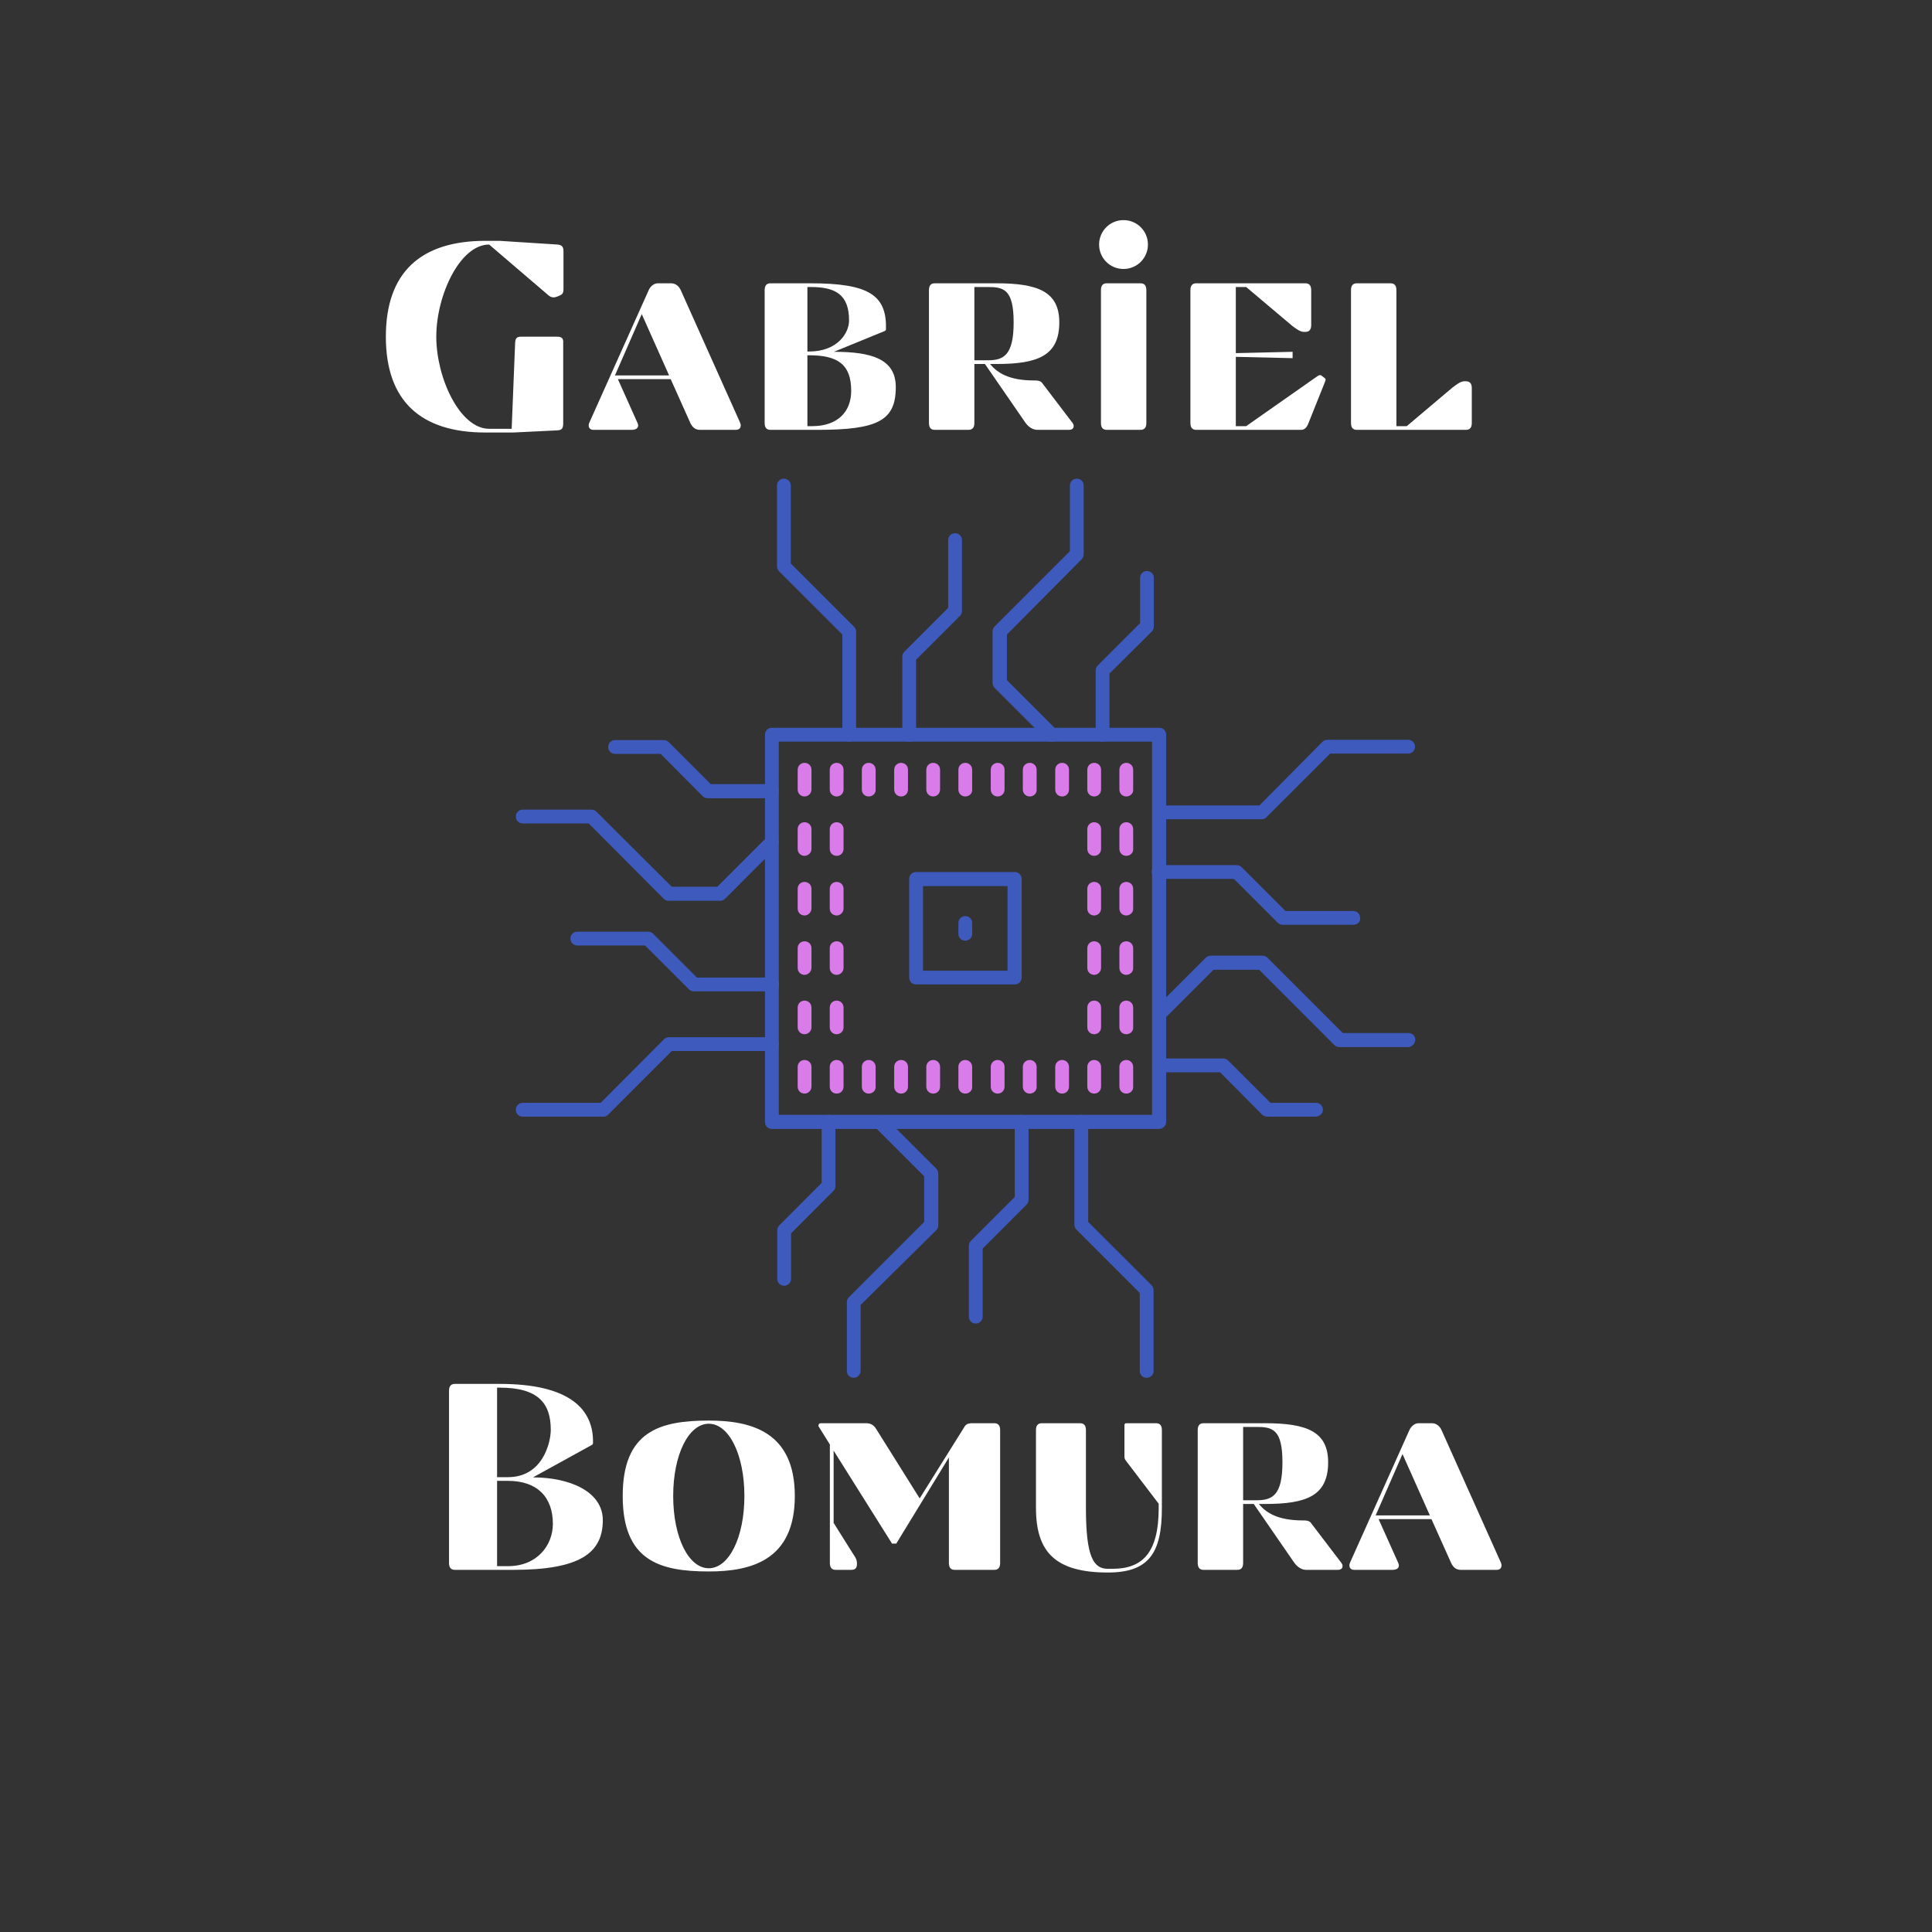 <svg xmlns="http://www.w3.org/2000/svg" xmlns:xlink="http://www.w3.org/1999/xlink" width="250" zoomAndPan="magnify" viewBox="0 0 187.5 187.5" height="250" preserveAspectRatio="xMidYMid meet" version="1.0"><rect x="0" y="0" width="187.5" height="187.5" fill="#333333" stroke="none"/><defs><g/><clipPath id="e793fab0e1"><path d="M 75 46.438 L 84 46.438 L 84 72 L 75 72 Z M 75 46.438 " clip-rule="nonzero"/></clipPath><clipPath id="e4820a41be"><path d="M 96 46.438 L 106 46.438 L 106 72 L 96 72 Z M 96 46.438 " clip-rule="nonzero"/></clipPath><clipPath id="adc43f2804"><path d="M 104 108 L 112 108 L 112 133.73 L 104 133.73 Z M 104 108 " clip-rule="nonzero"/></clipPath><clipPath id="5ba70dc67b"><path d="M 82 108 L 92 108 L 92 133.73 L 82 133.73 Z M 82 108 " clip-rule="nonzero"/></clipPath><clipPath id="bfe6c033a0"><path d="M 111 71 L 137.355 71 L 137.355 80 L 111 80 Z M 111 71 " clip-rule="nonzero"/></clipPath><clipPath id="35a6d18cac"><path d="M 111 92 L 137.355 92 L 137.355 102 L 111 102 Z M 111 92 " clip-rule="nonzero"/></clipPath><clipPath id="d16c390b25"><path d="M 50.062 100 L 76 100 L 76 109 L 50.062 109 Z M 50.062 100 " clip-rule="nonzero"/></clipPath><clipPath id="393eaa5ac8"><path d="M 50.062 78 L 76 78 L 76 88 L 50.062 88 Z M 50.062 78 " clip-rule="nonzero"/></clipPath></defs><path fill="#3e5abd" d="M 112.477 109.566 L 74.91 109.566 C 74.531 109.566 74.242 109.273 74.242 108.895 L 74.242 71.301 C 74.242 70.922 74.531 70.633 74.91 70.633 L 112.504 70.633 C 112.883 70.633 113.176 70.922 113.176 71.301 L 113.176 108.895 C 113.176 109.246 112.855 109.566 112.477 109.566 Z M 75.582 108.195 L 111.809 108.195 L 111.809 71.973 L 75.582 71.973 Z M 75.582 108.195 " fill-opacity="1" fill-rule="nonzero"/><path fill="#3e5abd" d="M 98.48 95.539 L 88.906 95.539 C 88.527 95.539 88.238 95.25 88.238 94.871 L 88.238 85.297 C 88.238 84.918 88.527 84.629 88.906 84.629 L 98.48 84.629 C 98.859 84.629 99.148 84.918 99.148 85.297 L 99.148 94.871 C 99.148 95.25 98.859 95.539 98.48 95.539 Z M 89.578 94.203 L 97.781 94.203 L 97.781 85.996 L 89.578 85.996 Z M 89.578 94.203 " fill-opacity="1" fill-rule="nonzero"/><path fill="#3e5abd" d="M 93.68 91.293 C 93.301 91.293 93.012 91 93.012 90.621 L 93.012 89.574 C 93.012 89.195 93.301 88.906 93.68 88.906 C 94.059 88.906 94.348 89.195 94.348 89.574 L 94.348 90.621 C 94.379 90.973 94.059 91.293 93.68 91.293 Z M 93.68 91.293 " fill-opacity="1" fill-rule="nonzero"/><path fill="#d97be9" d="M 78.082 77.297 C 77.703 77.297 77.414 77.004 77.414 76.625 L 77.414 74.707 C 77.414 74.328 77.703 74.035 78.082 74.035 C 78.461 74.035 78.754 74.328 78.754 74.707 L 78.754 76.625 C 78.754 77.004 78.434 77.297 78.082 77.297 Z M 78.082 77.297 " fill-opacity="1" fill-rule="nonzero"/><path fill="#d97be9" d="M 81.195 77.297 C 80.816 77.297 80.527 77.004 80.527 76.625 L 80.527 74.707 C 80.527 74.328 80.816 74.035 81.195 74.035 C 81.574 74.035 81.867 74.328 81.867 74.707 L 81.867 76.625 C 81.867 77.004 81.574 77.297 81.195 77.297 Z M 81.195 77.297 " fill-opacity="1" fill-rule="nonzero"/><path fill="#d97be9" d="M 84.309 77.297 C 83.93 77.297 83.641 77.004 83.641 76.625 L 83.641 74.707 C 83.641 74.328 83.93 74.035 84.309 74.035 C 84.688 74.035 84.98 74.328 84.98 74.707 L 84.98 76.625 C 85.008 77.004 84.688 77.297 84.309 77.297 Z M 84.309 77.297 " fill-opacity="1" fill-rule="nonzero"/><path fill="#d97be9" d="M 87.453 77.297 C 87.074 77.297 86.781 77.004 86.781 76.625 L 86.781 74.707 C 86.781 74.328 87.074 74.035 87.453 74.035 C 87.832 74.035 88.121 74.328 88.121 74.707 L 88.121 76.625 C 88.121 77.004 87.832 77.297 87.453 77.297 Z M 87.453 77.297 " fill-opacity="1" fill-rule="nonzero"/><path fill="#d97be9" d="M 90.566 77.297 C 90.188 77.297 89.898 77.004 89.898 76.625 L 89.898 74.707 C 89.898 74.328 90.188 74.035 90.566 74.035 C 90.945 74.035 91.234 74.328 91.234 74.707 L 91.234 76.625 C 91.234 77.004 90.945 77.297 90.566 77.297 Z M 90.566 77.297 " fill-opacity="1" fill-rule="nonzero"/><path fill="#d97be9" d="M 93.68 77.297 C 93.301 77.297 93.012 77.004 93.012 76.625 L 93.012 74.707 C 93.012 74.328 93.301 74.035 93.68 74.035 C 94.059 74.035 94.348 74.328 94.348 74.707 L 94.348 76.625 C 94.379 77.004 94.059 77.297 93.68 77.297 Z M 93.68 77.297 " fill-opacity="1" fill-rule="nonzero"/><path fill="#d97be9" d="M 96.82 77.297 C 96.445 77.297 96.152 77.004 96.152 76.625 L 96.152 74.707 C 96.152 74.328 96.445 74.035 96.82 74.035 C 97.199 74.035 97.492 74.328 97.492 74.707 L 97.492 76.625 C 97.492 77.004 97.199 77.297 96.82 77.297 Z M 96.82 77.297 " fill-opacity="1" fill-rule="nonzero"/><path fill="#d97be9" d="M 99.934 77.297 C 99.559 77.297 99.266 77.004 99.266 76.625 L 99.266 74.707 C 99.266 74.328 99.559 74.035 99.934 74.035 C 100.312 74.035 100.605 74.328 100.605 74.707 L 100.605 76.625 C 100.633 77.004 100.312 77.297 99.934 77.297 Z M 99.934 77.297 " fill-opacity="1" fill-rule="nonzero"/><path fill="#d97be9" d="M 103.078 77.297 C 102.699 77.297 102.41 77.004 102.41 76.625 L 102.41 74.707 C 102.41 74.328 102.699 74.035 103.078 74.035 C 103.457 74.035 103.746 74.328 103.746 74.707 L 103.746 76.625 C 103.746 77.004 103.457 77.297 103.078 77.297 Z M 103.078 77.297 " fill-opacity="1" fill-rule="nonzero"/><path fill="#d97be9" d="M 106.191 77.297 C 105.812 77.297 105.523 77.004 105.523 76.625 L 105.523 74.707 C 105.523 74.328 105.812 74.035 106.191 74.035 C 106.57 74.035 106.859 74.328 106.859 74.707 L 106.859 76.625 C 106.859 77.004 106.57 77.297 106.191 77.297 Z M 106.191 77.297 " fill-opacity="1" fill-rule="nonzero"/><path fill="#d97be9" d="M 109.305 77.297 C 108.926 77.297 108.637 77.004 108.637 76.625 L 108.637 74.707 C 108.637 74.328 108.926 74.035 109.305 74.035 C 109.684 74.035 109.973 74.328 109.973 74.707 L 109.973 76.625 C 110.004 77.004 109.684 77.297 109.305 77.297 Z M 109.305 77.297 " fill-opacity="1" fill-rule="nonzero"/><path fill="#d97be9" d="M 78.082 83.059 C 77.703 83.059 77.414 82.766 77.414 82.387 L 77.414 80.469 C 77.414 80.09 77.703 79.797 78.082 79.797 C 78.461 79.797 78.754 80.09 78.754 80.469 L 78.754 82.387 C 78.754 82.766 78.434 83.059 78.082 83.059 Z M 78.082 83.059 " fill-opacity="1" fill-rule="nonzero"/><path fill="#d97be9" d="M 81.195 83.059 C 80.816 83.059 80.527 82.766 80.527 82.387 L 80.527 80.469 C 80.527 80.09 80.816 79.797 81.195 79.797 C 81.574 79.797 81.867 80.09 81.867 80.469 L 81.867 82.387 C 81.867 82.766 81.574 83.059 81.195 83.059 Z M 81.195 83.059 " fill-opacity="1" fill-rule="nonzero"/><path fill="#d97be9" d="M 106.191 83.059 C 105.812 83.059 105.523 82.766 105.523 82.387 L 105.523 80.469 C 105.523 80.09 105.812 79.797 106.191 79.797 C 106.57 79.797 106.859 80.09 106.859 80.469 L 106.859 82.387 C 106.859 82.766 106.57 83.059 106.191 83.059 Z M 106.191 83.059 " fill-opacity="1" fill-rule="nonzero"/><path fill="#d97be9" d="M 109.305 83.059 C 108.926 83.059 108.637 82.766 108.637 82.387 L 108.637 80.469 C 108.637 80.09 108.926 79.797 109.305 79.797 C 109.684 79.797 109.973 80.09 109.973 80.469 L 109.973 82.387 C 110.004 82.766 109.684 83.059 109.305 83.059 Z M 109.305 83.059 " fill-opacity="1" fill-rule="nonzero"/><path fill="#d97be9" d="M 78.082 88.848 C 77.703 88.848 77.414 88.555 77.414 88.18 L 77.414 86.258 C 77.414 85.879 77.703 85.59 78.082 85.59 C 78.461 85.59 78.754 85.879 78.754 86.258 L 78.754 88.18 C 78.754 88.527 78.434 88.848 78.082 88.848 Z M 78.082 88.848 " fill-opacity="1" fill-rule="nonzero"/><path fill="#d97be9" d="M 81.195 88.848 C 80.816 88.848 80.527 88.555 80.527 88.18 L 80.527 86.258 C 80.527 85.879 80.816 85.59 81.195 85.59 C 81.574 85.59 81.867 85.879 81.867 86.258 L 81.867 88.18 C 81.867 88.527 81.574 88.848 81.195 88.848 Z M 81.195 88.848 " fill-opacity="1" fill-rule="nonzero"/><path fill="#d97be9" d="M 106.191 88.848 C 105.812 88.848 105.523 88.555 105.523 88.18 L 105.523 86.258 C 105.523 85.879 105.812 85.59 106.191 85.59 C 106.57 85.59 106.859 85.879 106.859 86.258 L 106.859 88.18 C 106.859 88.527 106.57 88.848 106.191 88.848 Z M 106.191 88.848 " fill-opacity="1" fill-rule="nonzero"/><path fill="#d97be9" d="M 109.305 88.848 C 108.926 88.848 108.637 88.555 108.637 88.18 L 108.637 86.258 C 108.637 85.879 108.926 85.59 109.305 85.59 C 109.684 85.59 109.973 85.879 109.973 86.258 L 109.973 88.18 C 110.004 88.527 109.684 88.848 109.305 88.848 Z M 109.305 88.848 " fill-opacity="1" fill-rule="nonzero"/><path fill="#d97be9" d="M 78.082 94.609 C 77.703 94.609 77.414 94.316 77.414 93.938 L 77.414 92.02 C 77.414 91.641 77.703 91.352 78.082 91.352 C 78.461 91.352 78.754 91.641 78.754 92.02 L 78.754 93.938 C 78.754 94.289 78.434 94.609 78.082 94.609 Z M 78.082 94.609 " fill-opacity="1" fill-rule="nonzero"/><path fill="#d97be9" d="M 81.195 94.609 C 80.816 94.609 80.527 94.316 80.527 93.938 L 80.527 92.02 C 80.527 91.641 80.816 91.352 81.195 91.352 C 81.574 91.352 81.867 91.641 81.867 92.02 L 81.867 93.938 C 81.867 94.289 81.574 94.609 81.195 94.609 Z M 81.195 94.609 " fill-opacity="1" fill-rule="nonzero"/><path fill="#d97be9" d="M 106.191 94.609 C 105.812 94.609 105.523 94.316 105.523 93.938 L 105.523 92.02 C 105.523 91.641 105.812 91.352 106.191 91.352 C 106.57 91.352 106.859 91.641 106.859 92.02 L 106.859 93.938 C 106.859 94.289 106.57 94.609 106.191 94.609 Z M 106.191 94.609 " fill-opacity="1" fill-rule="nonzero"/><path fill="#d97be9" d="M 109.305 94.609 C 108.926 94.609 108.637 94.316 108.637 93.938 L 108.637 92.02 C 108.637 91.641 108.926 91.352 109.305 91.352 C 109.684 91.352 109.973 91.641 109.973 92.02 L 109.973 93.938 C 110.004 94.289 109.684 94.609 109.305 94.609 Z M 109.305 94.609 " fill-opacity="1" fill-rule="nonzero"/><path fill="#d97be9" d="M 78.082 100.371 C 77.703 100.371 77.414 100.078 77.414 99.699 L 77.414 97.781 C 77.414 97.402 77.703 97.109 78.082 97.109 C 78.461 97.109 78.754 97.402 78.754 97.781 L 78.754 99.699 C 78.754 100.078 78.434 100.371 78.082 100.371 Z M 78.082 100.371 " fill-opacity="1" fill-rule="nonzero"/><path fill="#d97be9" d="M 81.195 100.371 C 80.816 100.371 80.527 100.078 80.527 99.699 L 80.527 97.781 C 80.527 97.402 80.816 97.109 81.195 97.109 C 81.574 97.109 81.867 97.402 81.867 97.781 L 81.867 99.699 C 81.867 100.078 81.574 100.371 81.195 100.371 Z M 81.195 100.371 " fill-opacity="1" fill-rule="nonzero"/><path fill="#d97be9" d="M 106.191 100.371 C 105.812 100.371 105.523 100.078 105.523 99.699 L 105.523 97.781 C 105.523 97.402 105.812 97.109 106.191 97.109 C 106.57 97.109 106.859 97.402 106.859 97.781 L 106.859 99.699 C 106.859 100.078 106.57 100.371 106.191 100.371 Z M 106.191 100.371 " fill-opacity="1" fill-rule="nonzero"/><path fill="#d97be9" d="M 109.305 100.371 C 108.926 100.371 108.637 100.078 108.637 99.699 L 108.637 97.781 C 108.637 97.402 108.926 97.109 109.305 97.109 C 109.684 97.109 109.973 97.402 109.973 97.781 L 109.973 99.699 C 110.004 100.078 109.684 100.371 109.305 100.371 Z M 109.305 100.371 " fill-opacity="1" fill-rule="nonzero"/><path fill="#d97be9" d="M 78.082 106.133 C 77.703 106.133 77.414 105.84 77.414 105.461 L 77.414 103.543 C 77.414 103.164 77.703 102.871 78.082 102.871 C 78.461 102.871 78.754 103.164 78.754 103.543 L 78.754 105.461 C 78.754 105.84 78.434 106.133 78.082 106.133 Z M 78.082 106.133 " fill-opacity="1" fill-rule="nonzero"/><path fill="#d97be9" d="M 81.195 106.133 C 80.816 106.133 80.527 105.84 80.527 105.461 L 80.527 103.543 C 80.527 103.164 80.816 102.871 81.195 102.871 C 81.574 102.871 81.867 103.164 81.867 103.543 L 81.867 105.461 C 81.867 105.84 81.574 106.133 81.195 106.133 Z M 81.195 106.133 " fill-opacity="1" fill-rule="nonzero"/><path fill="#d97be9" d="M 84.309 106.133 C 83.93 106.133 83.641 105.84 83.641 105.461 L 83.641 103.543 C 83.641 103.164 83.93 102.871 84.309 102.871 C 84.688 102.871 84.98 103.164 84.98 103.543 L 84.98 105.461 C 85.008 105.84 84.688 106.133 84.309 106.133 Z M 84.309 106.133 " fill-opacity="1" fill-rule="nonzero"/><path fill="#d97be9" d="M 87.453 106.133 C 87.074 106.133 86.781 105.84 86.781 105.461 L 86.781 103.543 C 86.781 103.164 87.074 102.871 87.453 102.871 C 87.832 102.871 88.121 103.164 88.121 103.543 L 88.121 105.461 C 88.121 105.84 87.832 106.133 87.453 106.133 Z M 87.453 106.133 " fill-opacity="1" fill-rule="nonzero"/><path fill="#d97be9" d="M 90.566 106.133 C 90.188 106.133 89.898 105.84 89.898 105.461 L 89.898 103.543 C 89.898 103.164 90.188 102.871 90.566 102.871 C 90.945 102.871 91.234 103.164 91.234 103.543 L 91.234 105.461 C 91.234 105.84 90.945 106.133 90.566 106.133 Z M 90.566 106.133 " fill-opacity="1" fill-rule="nonzero"/><path fill="#d97be9" d="M 93.68 106.133 C 93.301 106.133 93.012 105.84 93.012 105.461 L 93.012 103.543 C 93.012 103.164 93.301 102.871 93.68 102.871 C 94.059 102.871 94.348 103.164 94.348 103.543 L 94.348 105.461 C 94.379 105.84 94.059 106.133 93.68 106.133 Z M 93.68 106.133 " fill-opacity="1" fill-rule="nonzero"/><path fill="#d97be9" d="M 96.82 106.133 C 96.445 106.133 96.152 105.84 96.152 105.461 L 96.152 103.543 C 96.152 103.164 96.445 102.871 96.82 102.871 C 97.199 102.871 97.492 103.164 97.492 103.543 L 97.492 105.461 C 97.492 105.84 97.199 106.133 96.82 106.133 Z M 96.82 106.133 " fill-opacity="1" fill-rule="nonzero"/><path fill="#d97be9" d="M 99.934 106.133 C 99.559 106.133 99.266 105.84 99.266 105.461 L 99.266 103.543 C 99.266 103.164 99.559 102.871 99.934 102.871 C 100.312 102.871 100.605 103.164 100.605 103.543 L 100.605 105.461 C 100.633 105.84 100.312 106.133 99.934 106.133 Z M 99.934 106.133 " fill-opacity="1" fill-rule="nonzero"/><path fill="#d97be9" d="M 103.078 106.133 C 102.699 106.133 102.41 105.84 102.41 105.461 L 102.41 103.543 C 102.41 103.164 102.699 102.871 103.078 102.871 C 103.457 102.871 103.746 103.164 103.746 103.543 L 103.746 105.461 C 103.746 105.84 103.457 106.133 103.078 106.133 Z M 103.078 106.133 " fill-opacity="1" fill-rule="nonzero"/><path fill="#d97be9" d="M 106.191 106.133 C 105.812 106.133 105.523 105.84 105.523 105.461 L 105.523 103.543 C 105.523 103.164 105.812 102.871 106.191 102.871 C 106.57 102.871 106.859 103.164 106.859 103.543 L 106.859 105.461 C 106.859 105.84 106.57 106.133 106.191 106.133 Z M 106.191 106.133 " fill-opacity="1" fill-rule="nonzero"/><path fill="#d97be9" d="M 109.305 106.133 C 108.926 106.133 108.637 105.84 108.637 105.461 L 108.637 103.543 C 108.637 103.164 108.926 102.871 109.305 102.871 C 109.684 102.871 109.973 103.164 109.973 103.543 L 109.973 105.461 C 110.004 105.84 109.684 106.133 109.305 106.133 Z M 109.305 106.133 " fill-opacity="1" fill-rule="nonzero"/><g clip-path="url(#e793fab0e1)"><path fill="#3e5abd" d="M 82.418 71.973 C 82.039 71.973 81.75 71.68 81.75 71.301 L 81.75 61.582 L 75.609 55.445 C 75.492 55.328 75.406 55.152 75.406 54.949 L 75.406 47.121 C 75.406 46.742 75.695 46.453 76.074 46.453 C 76.453 46.453 76.746 46.742 76.746 47.121 L 76.746 54.688 L 82.883 60.828 C 83 60.941 83.086 61.117 83.086 61.32 L 83.086 71.301 C 83.117 71.68 82.797 71.973 82.418 71.973 Z M 82.418 71.973 " fill-opacity="1" fill-rule="nonzero"/></g><path fill="#3e5abd" d="M 88.238 71.973 C 87.859 71.973 87.57 71.68 87.57 71.301 L 87.57 63.738 C 87.57 63.562 87.625 63.387 87.773 63.242 L 92.02 58.992 L 92.02 52.418 C 92.02 52.039 92.312 51.75 92.691 51.75 C 93.066 51.75 93.359 52.039 93.359 52.418 L 93.359 59.285 C 93.359 59.461 93.301 59.633 93.156 59.777 L 88.906 64.027 L 88.906 71.332 C 88.938 71.68 88.617 71.973 88.238 71.973 Z M 88.238 71.973 " fill-opacity="1" fill-rule="nonzero"/><g clip-path="url(#e4820a41be)"><path fill="#3e5abd" d="M 102.031 71.973 C 101.855 71.973 101.68 71.914 101.535 71.766 L 96.531 66.762 C 96.414 66.645 96.328 66.473 96.328 66.27 L 96.328 61.293 C 96.328 61.117 96.387 60.941 96.531 60.797 L 103.836 53.492 L 103.836 47.121 C 103.836 46.742 104.125 46.453 104.504 46.453 C 104.883 46.453 105.172 46.742 105.172 47.121 L 105.172 53.785 C 105.172 53.961 105.113 54.133 104.969 54.281 L 97.723 61.582 L 97.723 66.008 L 102.523 70.809 C 102.785 71.07 102.785 71.504 102.523 71.766 C 102.379 71.914 102.203 71.973 102.031 71.973 Z M 102.031 71.973 " fill-opacity="1" fill-rule="nonzero"/></g><path fill="#3e5abd" d="M 107.004 71.973 C 106.629 71.973 106.336 71.68 106.336 71.301 L 106.336 65.074 C 106.336 64.898 106.395 64.727 106.539 64.582 L 110.645 60.477 L 110.645 56.082 C 110.645 55.707 110.934 55.414 111.312 55.414 C 111.691 55.414 111.98 55.707 111.98 56.082 L 111.98 60.797 C 111.98 60.973 111.922 61.148 111.777 61.293 L 107.676 65.367 L 107.676 71.301 C 107.676 71.68 107.383 71.973 107.004 71.973 Z M 107.004 71.973 " fill-opacity="1" fill-rule="nonzero"/><g clip-path="url(#adc43f2804)"><path fill="#3e5abd" d="M 111.281 133.715 C 110.906 133.715 110.613 133.426 110.613 133.047 L 110.613 125.48 L 104.473 119.34 C 104.359 119.227 104.27 119.051 104.27 118.848 L 104.27 108.867 C 104.27 108.488 104.562 108.195 104.941 108.195 C 105.316 108.195 105.609 108.488 105.609 108.867 L 105.609 118.586 L 111.75 124.723 C 111.863 124.84 111.953 125.016 111.953 125.219 L 111.953 133.047 C 111.98 133.395 111.66 133.715 111.281 133.715 Z M 111.281 133.715 " fill-opacity="1" fill-rule="nonzero"/></g><path fill="#3e5abd" d="M 94.699 128.449 C 94.32 128.449 94.027 128.156 94.027 127.781 L 94.027 120.914 C 94.027 120.738 94.086 120.562 94.23 120.418 L 98.48 116.168 L 98.48 108.867 C 98.48 108.488 98.77 108.195 99.148 108.195 C 99.527 108.195 99.82 108.488 99.82 108.867 L 99.82 116.43 C 99.82 116.605 99.762 116.781 99.613 116.926 L 95.367 121.176 L 95.367 127.75 C 95.395 128.129 95.074 128.449 94.699 128.449 Z M 94.699 128.449 " fill-opacity="1" fill-rule="nonzero"/><g clip-path="url(#5ba70dc67b)"><path fill="#3e5abd" d="M 82.855 133.715 C 82.477 133.715 82.188 133.426 82.188 133.047 L 82.188 126.383 C 82.188 126.207 82.242 126.035 82.391 125.887 L 89.691 118.586 L 89.691 114.16 L 84.891 109.359 C 84.629 109.098 84.629 108.664 84.891 108.402 C 85.152 108.141 85.59 108.141 85.852 108.402 L 90.855 113.406 C 90.973 113.523 91.059 113.695 91.059 113.898 L 91.059 118.906 C 91.059 119.078 91.004 119.254 90.855 119.398 L 83.523 126.645 L 83.523 133.016 C 83.523 133.395 83.234 133.715 82.855 133.715 Z M 82.855 133.715 " fill-opacity="1" fill-rule="nonzero"/></g><path fill="#3e5abd" d="M 76.105 124.781 C 75.727 124.781 75.434 124.492 75.434 124.113 L 75.434 119.398 C 75.434 119.227 75.492 119.051 75.641 118.906 L 79.742 114.801 L 79.742 108.867 C 79.742 108.488 80.031 108.195 80.41 108.195 C 80.789 108.195 81.078 108.488 81.078 108.867 L 81.078 115.094 C 81.078 115.27 81.023 115.441 80.875 115.586 L 76.773 119.691 L 76.773 124.113 C 76.773 124.461 76.484 124.781 76.105 124.781 Z M 76.105 124.781 " fill-opacity="1" fill-rule="nonzero"/><g clip-path="url(#bfe6c033a0)"><path fill="#3e5abd" d="M 122.484 79.508 L 112.504 79.508 C 112.125 79.508 111.836 79.215 111.836 78.836 C 111.836 78.461 112.125 78.168 112.504 78.168 L 122.223 78.168 L 128.336 72 C 128.449 71.883 128.625 71.797 128.828 71.797 L 136.656 71.797 C 137.035 71.797 137.324 72.086 137.324 72.465 C 137.324 72.844 137.035 73.137 136.656 73.137 L 129.09 73.137 L 122.949 79.273 C 122.836 79.418 122.66 79.508 122.484 79.508 Z M 122.484 79.508 " fill-opacity="1" fill-rule="nonzero"/></g><path fill="#3e5abd" d="M 131.359 89.75 L 124.492 89.75 C 124.32 89.75 124.145 89.691 124 89.547 L 119.75 85.297 L 112.445 85.297 C 112.07 85.297 111.777 85.008 111.777 84.629 C 111.777 84.25 112.07 83.961 112.445 83.961 L 120.012 83.961 C 120.188 83.961 120.363 84.016 120.508 84.164 L 124.754 88.41 L 131.332 88.41 C 131.711 88.41 132 88.703 132 89.082 C 132.059 89.457 131.738 89.75 131.359 89.75 Z M 131.359 89.75 " fill-opacity="1" fill-rule="nonzero"/><g clip-path="url(#35a6d18cac)"><path fill="#3e5abd" d="M 136.656 101.621 L 129.992 101.621 C 129.816 101.621 129.645 101.562 129.496 101.418 L 122.195 94.113 L 117.773 94.113 L 112.969 98.914 C 112.707 99.176 112.273 99.176 112.012 98.914 C 111.75 98.652 111.75 98.215 112.012 97.953 L 117.016 92.949 C 117.133 92.832 117.305 92.746 117.512 92.746 L 122.516 92.746 C 122.688 92.746 122.863 92.805 123.008 92.949 L 130.312 100.254 L 136.684 100.254 C 137.062 100.254 137.355 100.543 137.355 100.922 C 137.324 101.301 137.004 101.621 136.656 101.621 Z M 136.656 101.621 " fill-opacity="1" fill-rule="nonzero"/></g><path fill="#3e5abd" d="M 127.695 108.371 L 122.98 108.371 C 122.805 108.371 122.633 108.312 122.484 108.168 L 118.41 104.066 L 112.477 104.066 C 112.098 104.066 111.809 103.773 111.809 103.395 C 111.809 103.02 112.098 102.727 112.477 102.727 L 118.703 102.727 C 118.879 102.727 119.051 102.785 119.199 102.93 L 123.301 107.031 L 127.723 107.031 C 128.102 107.031 128.391 107.324 128.391 107.703 C 128.391 108.051 128.07 108.371 127.695 108.371 Z M 127.695 108.371 " fill-opacity="1" fill-rule="nonzero"/><g clip-path="url(#d16c390b25)"><path fill="#3e5abd" d="M 58.586 108.371 L 50.73 108.371 C 50.352 108.371 50.062 108.082 50.062 107.703 C 50.062 107.324 50.352 107.031 50.73 107.031 L 58.297 107.031 L 64.438 100.863 C 64.551 100.75 64.727 100.66 64.93 100.66 L 74.91 100.66 C 75.289 100.66 75.582 100.953 75.582 101.332 C 75.582 101.707 75.289 102 74.91 102 L 65.191 102 L 59.055 108.141 C 58.938 108.285 58.762 108.371 58.586 108.371 Z M 58.586 108.371 " fill-opacity="1" fill-rule="nonzero"/></g><path fill="#3e5abd" d="M 74.91 96.211 L 67.348 96.211 C 67.172 96.211 66.996 96.152 66.852 96.004 L 62.602 91.758 L 56.027 91.758 C 55.648 91.758 55.359 91.465 55.359 91.086 C 55.359 90.711 55.648 90.418 56.027 90.418 L 62.895 90.418 C 63.07 90.418 63.242 90.477 63.391 90.621 L 67.637 94.871 L 74.941 94.871 C 75.32 94.871 75.609 95.16 75.609 95.539 C 75.609 95.918 75.289 96.211 74.91 96.211 Z M 74.91 96.211 " fill-opacity="1" fill-rule="nonzero"/><g clip-path="url(#393eaa5ac8)"><path fill="#3e5abd" d="M 69.906 87.422 L 64.902 87.422 C 64.727 87.422 64.551 87.363 64.406 87.219 L 57.133 79.914 L 50.73 79.914 C 50.352 79.914 50.062 79.625 50.062 79.246 C 50.062 78.867 50.352 78.574 50.73 78.574 L 57.395 78.574 C 57.57 78.574 57.742 78.633 57.891 78.781 L 65.191 86.055 L 69.617 86.055 L 74.418 81.254 C 74.68 80.992 75.113 80.992 75.375 81.254 C 75.641 81.516 75.641 81.953 75.375 82.215 L 70.371 87.219 C 70.254 87.336 70.082 87.422 69.906 87.422 Z M 69.906 87.422 " fill-opacity="1" fill-rule="nonzero"/></g><path fill="#3e5abd" d="M 74.91 77.469 L 68.684 77.469 C 68.512 77.469 68.336 77.414 68.191 77.266 L 64.117 73.164 L 59.695 73.164 C 59.316 73.164 59.023 72.871 59.023 72.496 C 59.023 72.117 59.316 71.824 59.695 71.824 L 64.406 71.824 C 64.582 71.824 64.758 71.883 64.902 72.027 L 68.977 76.102 L 74.91 76.102 C 75.289 76.102 75.582 76.395 75.582 76.773 C 75.582 77.148 75.289 77.469 74.91 77.469 Z M 74.91 77.469 " fill-opacity="1" fill-rule="nonzero"/><g fill="#ffffff" fill-opacity="1"><g transform="translate(36.545, 41.717)"><g><path d="M 18.141 -17.312 C 18.141 -17.727 18.035 -17.934 17.57 -17.984 L 11.93 -18.344 L 10.562 -18.344 C 4.305 -18.344 0.902 -15.305 0.902 -9.043 C 0.902 -2.781 4.305 0.258 10.562 0.258 L 13.27 0.258 L 17.52 0.051 C 17.957 0.027 18.086 -0.102 18.113 -0.543 L 18.113 -8.449 C 18.141 -8.863 17.984 -9.043 17.52 -9.043 L 14.043 -9.043 C 13.605 -9.043 13.477 -8.891 13.449 -8.449 L 13.113 -0.102 L 10.926 -0.102 C 8.09 -0.102 5.797 -5.023 5.797 -9.043 C 5.797 -13.062 8.09 -17.984 10.926 -17.984 L 16.617 -13.113 C 16.801 -12.934 16.98 -12.855 17.184 -12.855 C 17.289 -12.855 17.367 -12.883 17.469 -12.91 L 17.777 -13.039 C 18.035 -13.141 18.141 -13.293 18.141 -13.656 Z M 18.141 -17.312 "/></g></g></g><g fill="#ffffff" fill-opacity="1"><g transform="translate(56.871, 41.717)"><g><path d="M 9.199 -13.551 C 9.043 -13.914 8.707 -14.223 8.27 -14.223 L 6.957 -14.223 C 6.598 -14.223 6.234 -13.914 6.082 -13.551 L 0.309 -0.668 C 0.18 -0.336 0.309 0 0.723 0 L 4.43 0 C 4.973 0 5.18 -0.285 5 -0.668 L 3.094 -4.922 L 8.219 -4.922 L 10.125 -0.668 C 10.305 -0.285 10.59 0 11.055 0 L 14.559 0 C 14.969 0 15.098 -0.336 14.969 -0.668 Z M 8.066 -5.281 L 2.809 -5.281 L 5.41 -11.234 Z M 8.066 -5.281 "/></g></g></g><g fill="#ffffff" fill-opacity="1"><g transform="translate(72.147, 41.717)"><g><path d="M 13.758 -9.609 L 13.836 -9.715 C 13.938 -13.062 12.211 -14.223 6.52 -14.223 L 2.629 -14.223 C 2.215 -14.223 2.062 -13.965 2.062 -13.551 L 2.062 -0.668 C 2.062 -0.258 2.215 0 2.629 0 L 7.188 0 C 13.062 0 14.789 -0.902 14.789 -4.148 C 14.789 -6.906 12.395 -7.574 8.785 -7.574 Z M 6.363 -7.238 C 9.148 -7.238 10.461 -6.363 10.461 -3.789 C 10.461 -1.754 9.148 -0.359 6.672 -0.359 L 6.211 -0.359 L 6.211 -7.238 Z M 6.52 -13.863 C 8.863 -13.863 10.254 -13.191 10.254 -10.617 C 10.254 -9.406 9.148 -7.602 6.363 -7.602 L 6.211 -7.602 L 6.211 -13.863 Z M 6.52 -13.863 "/></g></g></g><g fill="#ffffff" fill-opacity="1"><g transform="translate(88.093, 41.717)"><g><path d="M 15.664 0 C 16.102 0 16.23 -0.359 16 -0.668 L 13.039 -4.559 C 12.855 -4.793 12.547 -4.793 12.266 -4.793 C 9.738 -4.793 8.656 -5.59 7.988 -6.391 L 8.605 -6.391 C 12.625 -6.391 14.711 -7.188 14.711 -10.434 C 14.711 -13.422 12.625 -14.223 8.605 -14.223 L 2.629 -14.223 C 2.215 -14.223 2.062 -13.965 2.062 -13.551 L 2.062 -0.668 C 2.062 -0.258 2.215 0 2.629 0 L 5.898 0 C 6.312 0 6.469 -0.258 6.469 -0.668 L 6.469 -6.391 L 7.496 -6.391 L 11.441 -0.668 C 11.75 -0.258 12.16 0 12.574 0 Z M 7.754 -13.863 C 9.301 -13.863 10.281 -13.656 10.281 -10.434 C 10.281 -7.215 9.301 -6.75 7.754 -6.75 L 6.469 -6.75 L 6.469 -13.863 Z M 7.754 -13.863 "/></g></g></g><g fill="#ffffff" fill-opacity="1"><g transform="translate(104.605, 41.717)"><g><path d="M 2.809 -14.223 C 2.395 -14.223 2.242 -13.965 2.242 -13.551 L 2.242 -0.668 C 2.242 -0.258 2.395 0 2.809 0 L 6.082 0 C 6.492 0 6.648 -0.258 6.648 -0.668 L 6.648 -13.551 C 6.648 -13.965 6.492 -14.223 6.082 -14.223 Z M 2.062 -17.984 C 2.062 -16.672 3.117 -15.613 4.43 -15.613 C 5.746 -15.613 6.801 -16.672 6.801 -17.984 C 6.801 -19.297 5.746 -20.355 4.43 -20.355 C 3.117 -20.355 2.062 -19.297 2.062 -17.984 Z M 2.062 -17.984 "/></g></g></g><g fill="#ffffff" fill-opacity="1"><g transform="translate(113.467, 41.717)"><g><path d="M 2.629 -14.223 C 2.215 -14.223 2.062 -13.965 2.062 -13.551 L 2.062 -0.668 C 2.062 -0.258 2.215 0 2.629 0 L 12.805 0 C 13.168 0 13.371 -0.258 13.527 -0.668 L 15.125 -4.664 C 15.176 -4.793 15.227 -4.922 15.098 -5.023 L 14.789 -5.258 C 14.738 -5.309 14.688 -5.309 14.633 -5.309 C 14.559 -5.309 14.48 -5.258 14.379 -5.203 L 7.473 -0.359 L 6.469 -0.359 L 6.469 -7.086 L 11.98 -6.957 L 11.98 -7.574 L 6.469 -7.445 L 6.469 -13.863 L 7.473 -13.863 L 11.902 -10.125 C 12.266 -9.844 12.703 -9.508 13.062 -9.508 L 13.219 -9.508 C 13.629 -9.508 13.785 -9.766 13.785 -10.176 L 13.785 -13.551 C 13.785 -13.965 13.629 -14.223 13.219 -14.223 Z M 2.629 -14.223 "/></g></g></g><g fill="#ffffff" fill-opacity="1"><g transform="translate(129.052, 41.717)"><g><path d="M 13.785 -4.047 C 13.785 -4.457 13.629 -4.715 13.219 -4.715 L 13.062 -4.715 C 12.703 -4.715 12.266 -4.379 11.902 -4.098 L 7.473 -0.359 L 6.469 -0.359 L 6.469 -13.551 C 6.469 -13.965 6.312 -14.223 5.898 -14.223 L 2.629 -14.223 C 2.215 -14.223 2.062 -13.965 2.062 -13.551 L 2.062 -0.668 C 2.062 -0.258 2.215 0 2.629 0 L 13.219 0 C 13.629 0 13.785 -0.258 13.785 -0.668 Z M 13.785 -4.047 "/></g></g></g><g fill="#ffffff" fill-opacity="1"><g transform="translate(143.218, 41.717)"><g/></g></g><g fill="#ffffff" fill-opacity="1"><g transform="translate(41.515, 152.354)"><g><path d="M 15.957 -12.141 L 16.035 -12.246 C 16.137 -15.598 13.766 -18.047 6.984 -18.047 L 2.629 -18.047 C 2.219 -18.047 2.062 -17.789 2.062 -17.375 L 2.062 -0.672 C 2.062 -0.258 2.219 0 2.629 0 L 8.301 0 C 14.668 0 16.988 -1.574 16.988 -4.82 C 16.988 -7.578 13.816 -8.973 10.207 -8.973 Z M 6.984 -17.684 C 10.723 -17.684 11.938 -16.164 11.938 -13.586 C 11.938 -12.375 11.164 -8.996 7.785 -8.996 L 6.727 -8.996 L 6.727 -17.684 Z M 7.785 -8.637 C 10.648 -8.637 12.141 -7.039 12.141 -4.461 C 12.141 -2.422 10.648 -0.359 7.785 -0.359 L 6.727 -0.359 L 6.727 -8.637 Z M 7.785 -8.637 "/></g></g></g><g fill="#ffffff" fill-opacity="1"><g transform="translate(59.403, 152.354)"><g><path d="M 9.383 -14.488 C 4.59 -14.488 1.031 -13.43 1.031 -7.168 C 1.031 -0.902 4.59 0.156 9.383 0.156 C 13.457 0.156 17.734 -0.902 17.734 -7.168 C 17.734 -13.43 13.457 -14.488 9.383 -14.488 Z M 9.383 -14.18 C 11.344 -14.18 12.84 -11.188 12.84 -7.168 C 12.84 -3.145 11.344 -0.156 9.383 -0.156 C 7.426 -0.156 5.93 -3.145 5.93 -7.168 C 5.93 -11.188 7.426 -14.18 9.383 -14.18 Z M 9.383 -14.18 "/></g></g></g><g fill="#ffffff" fill-opacity="1"><g transform="translate(78.168, 152.354)"><g><path d="M 18.328 0 C 18.742 0 18.895 -0.258 18.895 -0.672 L 18.895 -13.559 C 18.895 -13.973 18.742 -14.23 18.328 -14.23 L 16.242 -14.23 C 15.777 -14.23 15.57 -14.152 15.391 -13.816 L 11.086 -6.934 L 6.855 -13.688 C 6.625 -14.074 6.289 -14.23 5.902 -14.23 L 1.52 -14.23 C 1.289 -14.23 1.262 -14.102 1.262 -13.945 L 2.371 -12.168 L 2.371 -0.672 C 2.371 -0.258 2.527 0 2.938 0 L 4.434 0 C 4.848 0 5 -0.18 5 -0.594 C 5 -1.082 4.797 -1.262 4.512 -1.727 L 2.734 -4.562 L 2.734 -11.574 L 8.402 -2.551 L 8.816 -2.551 L 13.922 -10.906 L 13.922 -0.672 C 13.922 -0.258 14.074 0 14.488 0 Z M 18.328 0 "/></g></g></g><g fill="#ffffff" fill-opacity="1"><g transform="translate(99.123, 152.354)"><g><path d="M 8.402 0.258 C 12.453 0.258 13.637 -1.727 13.637 -6.008 L 13.637 -13.559 C 13.637 -13.973 13.484 -14.23 13.07 -14.23 L 10.184 -14.23 C 10.055 -14.23 10.004 -14.152 10.004 -14.051 L 10.004 -11.059 C 10.004 -10.879 10.004 -10.75 10.184 -10.543 L 13.328 -6.418 L 13.328 -6.008 C 13.328 -1.625 11.73 -0.102 8.844 -0.102 L 8.402 -0.102 C 7.012 -0.102 6.266 -1.211 6.266 -6.008 L 6.266 -13.559 C 6.266 -13.973 6.109 -14.23 5.695 -14.23 L 1.984 -14.23 C 1.574 -14.23 1.418 -13.973 1.418 -13.559 L 1.418 -6.008 C 1.418 -1.727 3.301 0.258 8.402 0.258 Z M 8.402 0.258 "/></g></g></g><g fill="#ffffff" fill-opacity="1"><g transform="translate(114.176, 152.354)"><g><path d="M 15.672 0 C 16.113 0 16.242 -0.359 16.008 -0.672 L 13.043 -4.562 C 12.863 -4.797 12.555 -4.797 12.27 -4.797 C 9.746 -4.797 8.66 -5.594 7.992 -6.395 L 8.609 -6.395 C 12.633 -6.395 14.719 -7.191 14.719 -10.441 C 14.719 -13.43 12.633 -14.23 8.609 -14.23 L 2.629 -14.23 C 2.219 -14.23 2.062 -13.973 2.062 -13.559 L 2.062 -0.672 C 2.062 -0.258 2.219 0 2.629 0 L 5.902 0 C 6.316 0 6.469 -0.258 6.469 -0.672 L 6.469 -6.395 L 7.5 -6.395 L 11.445 -0.672 C 11.754 -0.258 12.168 0 12.582 0 Z M 7.758 -13.871 C 9.305 -13.871 10.285 -13.664 10.285 -10.441 C 10.285 -7.219 9.305 -6.754 7.758 -6.754 L 6.469 -6.754 L 6.469 -13.871 Z M 7.758 -13.871 "/></g></g></g><g fill="#ffffff" fill-opacity="1"><g transform="translate(130.698, 152.354)"><g><path d="M 9.203 -13.559 C 9.047 -13.922 8.715 -14.23 8.273 -14.23 L 6.961 -14.23 C 6.598 -14.23 6.238 -13.922 6.082 -13.559 L 0.309 -0.672 C 0.18 -0.336 0.309 0 0.723 0 L 4.434 0 C 4.977 0 5.18 -0.285 5 -0.672 L 3.094 -4.926 L 8.223 -4.926 L 10.133 -0.672 C 10.312 -0.285 10.594 0 11.059 0 L 14.566 0 C 14.977 0 15.105 -0.336 14.977 -0.672 Z M 8.07 -5.285 L 2.809 -5.285 L 5.414 -11.238 Z M 8.07 -5.285 "/></g></g></g></svg>